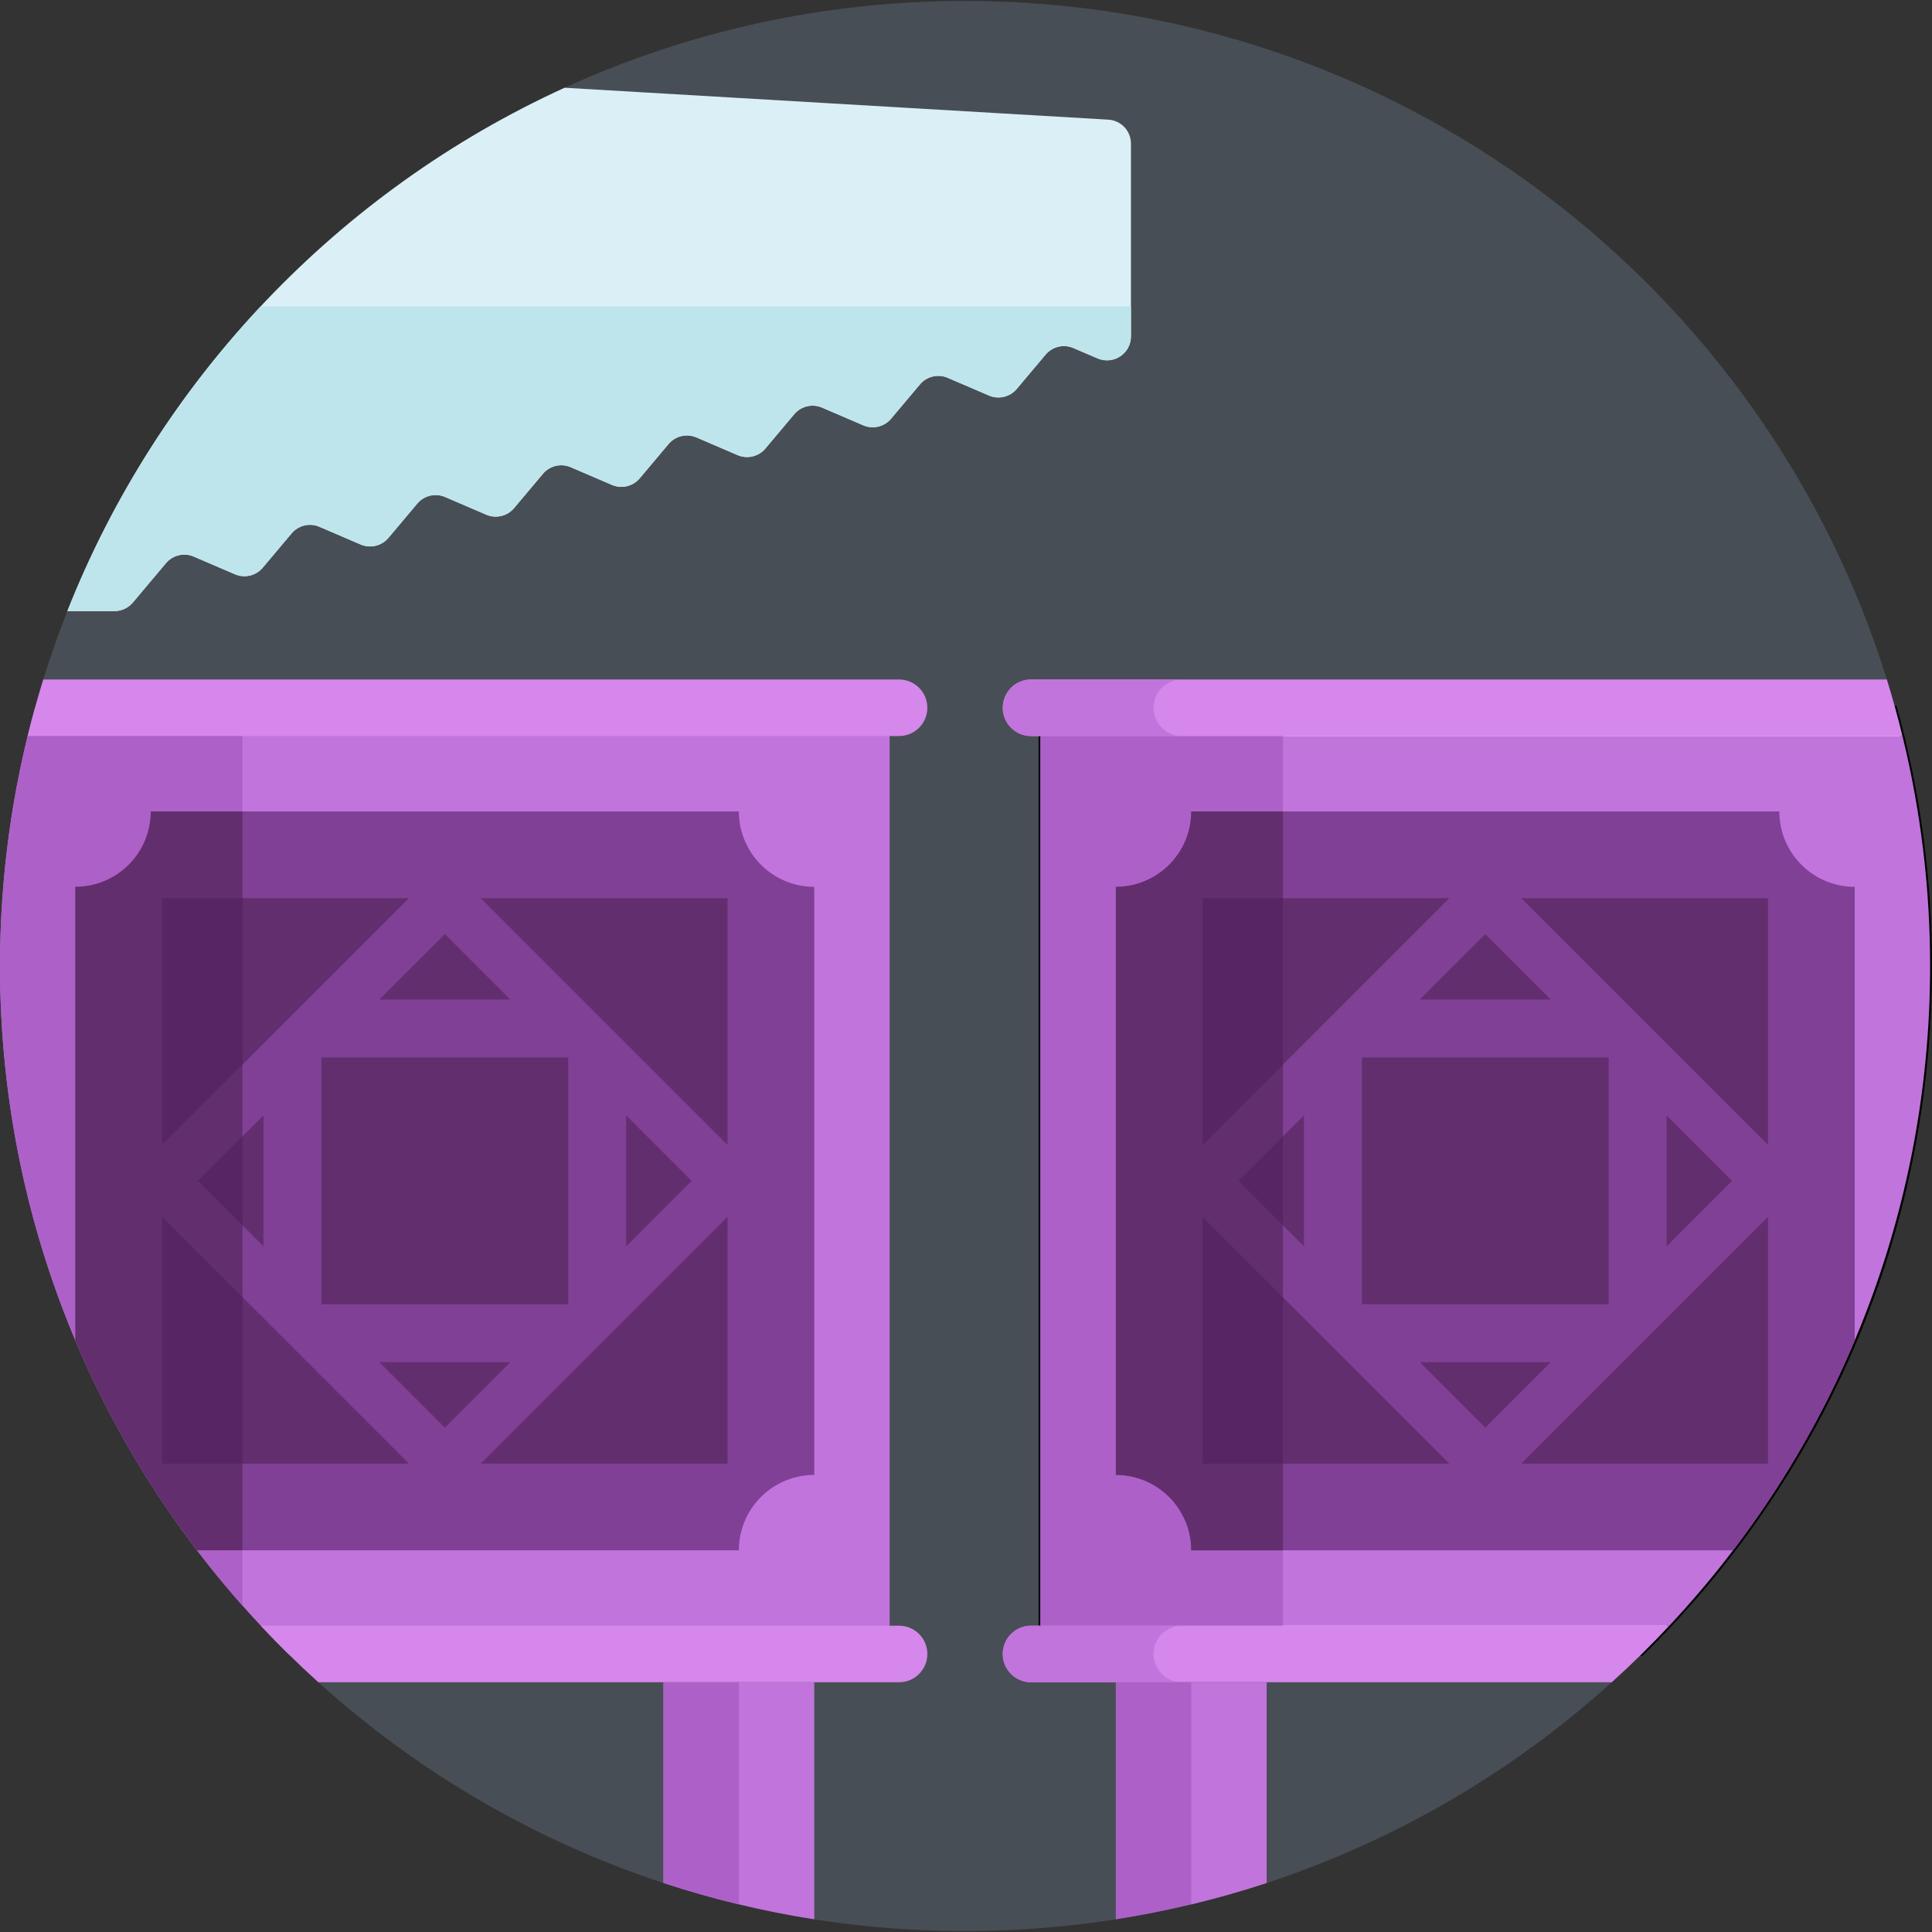<svg id="Capa_1" enable-background="new 0 0 512.5 512.5" height="512" viewBox="0 0 512.5 512.5" width="512" xmlns="http://www.w3.org/2000/svg"><rect x="0" y="0" width="512.5" height="512.5" fill="#333333" stroke="none"/><path d="m427.56 446.25 72.968-266c-32.373-104.274-129.606-180-244.528-180-37.902 0-73.876 8.246-106.238 23.027l-131.892 138.827c-2.352 5.943-4.489 11.995-6.399 18.146l72.968 266c45.397 41.017 105.559 66 171.56 66s126.164-24.983 171.561-66z" fill="#484e55"/><path d="m76.497 438.75h159.503v-251h-226.717c-6.041 21.804-9.283 44.772-9.283 68.5 0 71.455 29.287 136.06 76.497 182.5z" fill="#c174dc"/><path d="m238.5 431.25h-169.323c4.879 5.207 9.967 10.215 15.262 15h154.061c4.142 0 7.5-3.358 7.5-7.5s-3.358-7.5-7.5-7.5z" fill="#d587eb"/><path d="m238.5 180.25h-227.028c-1.532 4.936-2.902 9.942-4.139 15h231.167c4.142 0 7.5-3.358 7.5-7.5 0-4.142-3.358-7.5-7.5-7.5z" fill="#d587eb"/><path d="m64.321 195.25h-56.988c-4.78 19.551-7.333 39.976-7.333 61 0 65.092 24.307 124.497 64.321 169.668z" fill="#ad61c8"/><path d="m196 215.25h-156c0 11.046-8.954 20-20 20v120.359c8.417 19.968 19.304 38.635 32.262 55.641h143.738c0-11.046 8.954-20 20-20v-156c-11.046 0-20-8.954-20-20z" fill="#804096"/><g fill="#632e6e"><path d="m20 235.25v120.359c8.417 19.968 19.304 38.635 32.262 55.641h12.059v-196h-24.321c0 11.046-8.954 20-20 20z"/><path d="m85.267 280.517h65.466v65.466h-65.466z"/><path d="m127.534 238.25h65.466v65.466z"/><path d="m108.466 388.25h-65.466v-65.466z"/><path d="m193 322.784v65.466h-65.466z"/><path d="m43 303.716v-65.466h65.466z"/><path d="m166.101 295.885 17.365 17.365-17.365 17.365z"/><path d="m100.635 265.149 17.365-17.365 17.365 17.365z"/><path d="m69.899 330.615-17.365-17.365 17.365-17.365z"/><path d="m135.365 361.351-17.365 17.365-17.365-17.365z"/></g><path d="m176 499.483c12.912 4.244 26.273 7.495 40 9.649v-62.882h-40z" fill="#c174dc"/><path d="m176 499.483c6.554 2.155 13.224 4.051 20 5.678v-58.911h-20z" fill="#ad61c8"/><path d="m276 187.75v251h159.503c47.21-46.44 76.497-111.045 76.497-182.5 0-23.728-3.242-46.696-9.283-68.5z" fill="#fff"/><path d="m435.708 439.25h-160.208v-252h227.597l.102.366c6.172 22.277 9.301 45.369 9.301 68.634 0 69.298-27.22 134.237-76.646 182.856zm-159.208-1h158.798c49.142-48.414 76.202-113.04 76.202-182 0-23.047-3.083-45.923-9.164-68h-225.836z"/><path d="m273.5 431.25c-4.142 0-7.5 3.358-7.5 7.5s3.358 7.5 7.5 7.5h154.06c5.296-4.785 10.383-9.793 15.262-15z" fill="#d587eb"/><path d="m306 438.75c0-4.142 3.358-7.5 7.5-7.5h-40c-4.142 0-7.5 3.358-7.5 7.5s3.358 7.5 7.5 7.5h40c-4.142 0-7.5-3.358-7.5-7.5z" fill="#c174dc"/><path d="m500.528 180.25h-227.028c-4.142 0-7.5 3.358-7.5 7.5 0 4.142 3.358 7.5 7.5 7.5h231.167c-1.236-5.058-2.606-10.064-4.139-15z" fill="#d587eb"/><path d="m306 187.75c0-4.142 3.358-7.5 7.5-7.5h-40c-4.142 0-7.5 3.358-7.5 7.5 0 4.142 3.358 7.5 7.5 7.5h40c-4.142 0-7.5-3.358-7.5-7.5z" fill="#c174dc"/><path d="m276 195.25v236h166.823c42.897-45.777 69.177-107.315 69.177-175 0-21.024-2.553-41.449-7.333-61z" fill="#c174dc"/><path d="m276 195.25h64.321v236h-64.321z" fill="#ad61c8"/><path d="m492 355.609v-120.359c-11.046 0-20-8.954-20-20h-156c0 11.046-8.954 20-20 20v156c11.046 0 20 8.954 20 20h143.738c12.958-17.006 23.845-35.673 32.262-55.641z" fill="#804096"/><path d="m340.321 215.25h-24.321c0 11.046-8.954 20-20 20v156c11.046 0 20 8.954 20 20h24.321z" fill="#632e6e"/><path d="m361.267 280.517h65.466v65.466h-65.466z" fill="#632e6e" transform="matrix(-1 0 0 -1 788 626.5)"/><path d="m384.466 238.25h-65.466v65.466z" fill="#632e6e"/><path d="m403.534 388.25h65.466v-65.466z" fill="#632e6e"/><path d="m319 322.784v65.466h65.466z" fill="#632e6e"/><path d="m469 303.716v-65.466h-65.466z" fill="#632e6e"/><path d="m345.899 295.885-17.365 17.365 17.365 17.365z" fill="#632e6e"/><path d="m64.321 238.25h-21.321v65.466l21.321-21.321z" fill="#572563"/><path d="m64.321 301.463-11.787 11.787 11.787 11.787z" fill="#572563"/><path d="m340.321 238.25h-21.321v65.466l21.321-21.321z" fill="#572563"/><path d="m340.321 301.463-11.787 11.787 11.787 11.787z" fill="#572563"/><path d="m340.321 344.105-21.321-21.321v65.466h21.321z" fill="#572563"/><path d="m411.365 265.149-17.365-17.365-17.365 17.365z" fill="#632e6e"/><path d="m442.101 330.615 17.365-17.365-17.365-17.365z" fill="#632e6e"/><path d="m376.635 361.351 17.365 17.365 17.365-17.365z" fill="#632e6e"/><path d="m296 509.132c13.727-2.154 27.088-5.405 40-9.649v-53.233h-40z" fill="#ad61c8"/><path d="m316 505.161c6.776-1.627 13.446-3.523 20-5.678v-53.233h-20z" fill="#c174dc"/><path d="m294.015 31.742-144.253-8.465c-59.973 27.393-107.528 77.254-131.892 138.827h12.5c1.876 0 3.657-.829 4.865-2.265l8.789-10.447c1.804-2.145 4.8-2.855 7.375-1.748l10.925 4.694c2.575 1.107 5.571.396 7.375-1.748l7.656-9.101c1.804-2.144 4.8-2.854 7.374-1.748l10.929 4.695c2.575 1.106 5.57.396 7.374-1.748l7.656-9.101c1.804-2.145 4.8-2.855 7.375-1.749l10.926 4.695c2.575 1.106 5.57.396 7.375-1.749l7.656-9.1c1.804-2.145 4.8-2.855 7.375-1.749l10.927 4.695c2.575 1.106 5.57.396 7.375-1.748l7.657-9.102c1.804-2.144 4.799-2.854 7.374-1.748l10.93 4.695c2.575 1.106 5.57.396 7.374-1.748l7.658-9.102c1.804-2.144 4.799-2.854 7.374-1.748l10.929 4.695c2.575 1.106 5.57.396 7.374-1.748l7.658-9.102c1.804-2.145 4.799-2.854 7.374-1.749l10.929 4.695c2.575 1.106 5.57.396 7.374-1.748l7.658-9.102c1.804-2.144 4.799-2.854 7.374-1.748l6.399 2.749c4.196 1.802 8.867-1.275 8.867-5.841v-51.141c0-3.367-2.624-6.15-5.985-6.347z" fill="#daf0f6"/><path d="m17.87 162.104h12.5c1.876 0 3.657-.829 4.865-2.265l8.789-10.447c1.804-2.145 4.8-2.855 7.375-1.748l10.925 4.694c2.575 1.107 5.571.396 7.375-1.748l7.656-9.1c1.804-2.145 4.8-2.855 7.374-1.749l10.929 4.695c2.575 1.106 5.57.396 7.374-1.748l7.656-9.101c1.804-2.145 4.8-2.855 7.375-1.749l10.926 4.695c2.575 1.106 5.57.396 7.375-1.749l7.656-9.1c1.804-2.145 4.8-2.855 7.375-1.748l10.927 4.695c2.575 1.106 5.57.396 7.375-1.748l7.657-9.101c1.804-2.144 4.799-2.854 7.374-1.748l10.93 4.695c2.575 1.106 5.57.396 7.374-1.749l7.658-9.102c1.804-2.144 4.799-2.854 7.374-1.748l10.929 4.695c2.575 1.106 5.57.396 7.374-1.748l7.658-9.102c1.804-2.144 4.799-2.854 7.374-1.748l10.929 4.695c2.575 1.106 5.57.396 7.374-1.748l7.658-9.102c1.804-2.144 4.799-2.854 7.374-1.748l6.399 2.749c4.196 1.802 8.867-1.275 8.867-5.841v-7.966h-230.837c-21.822 23.289-39.348 50.652-51.293 80.838z" fill="#bee5eb"/><path d="m64.321 344.105-21.321-21.321v65.466h21.321z" fill="#572563"/></svg>